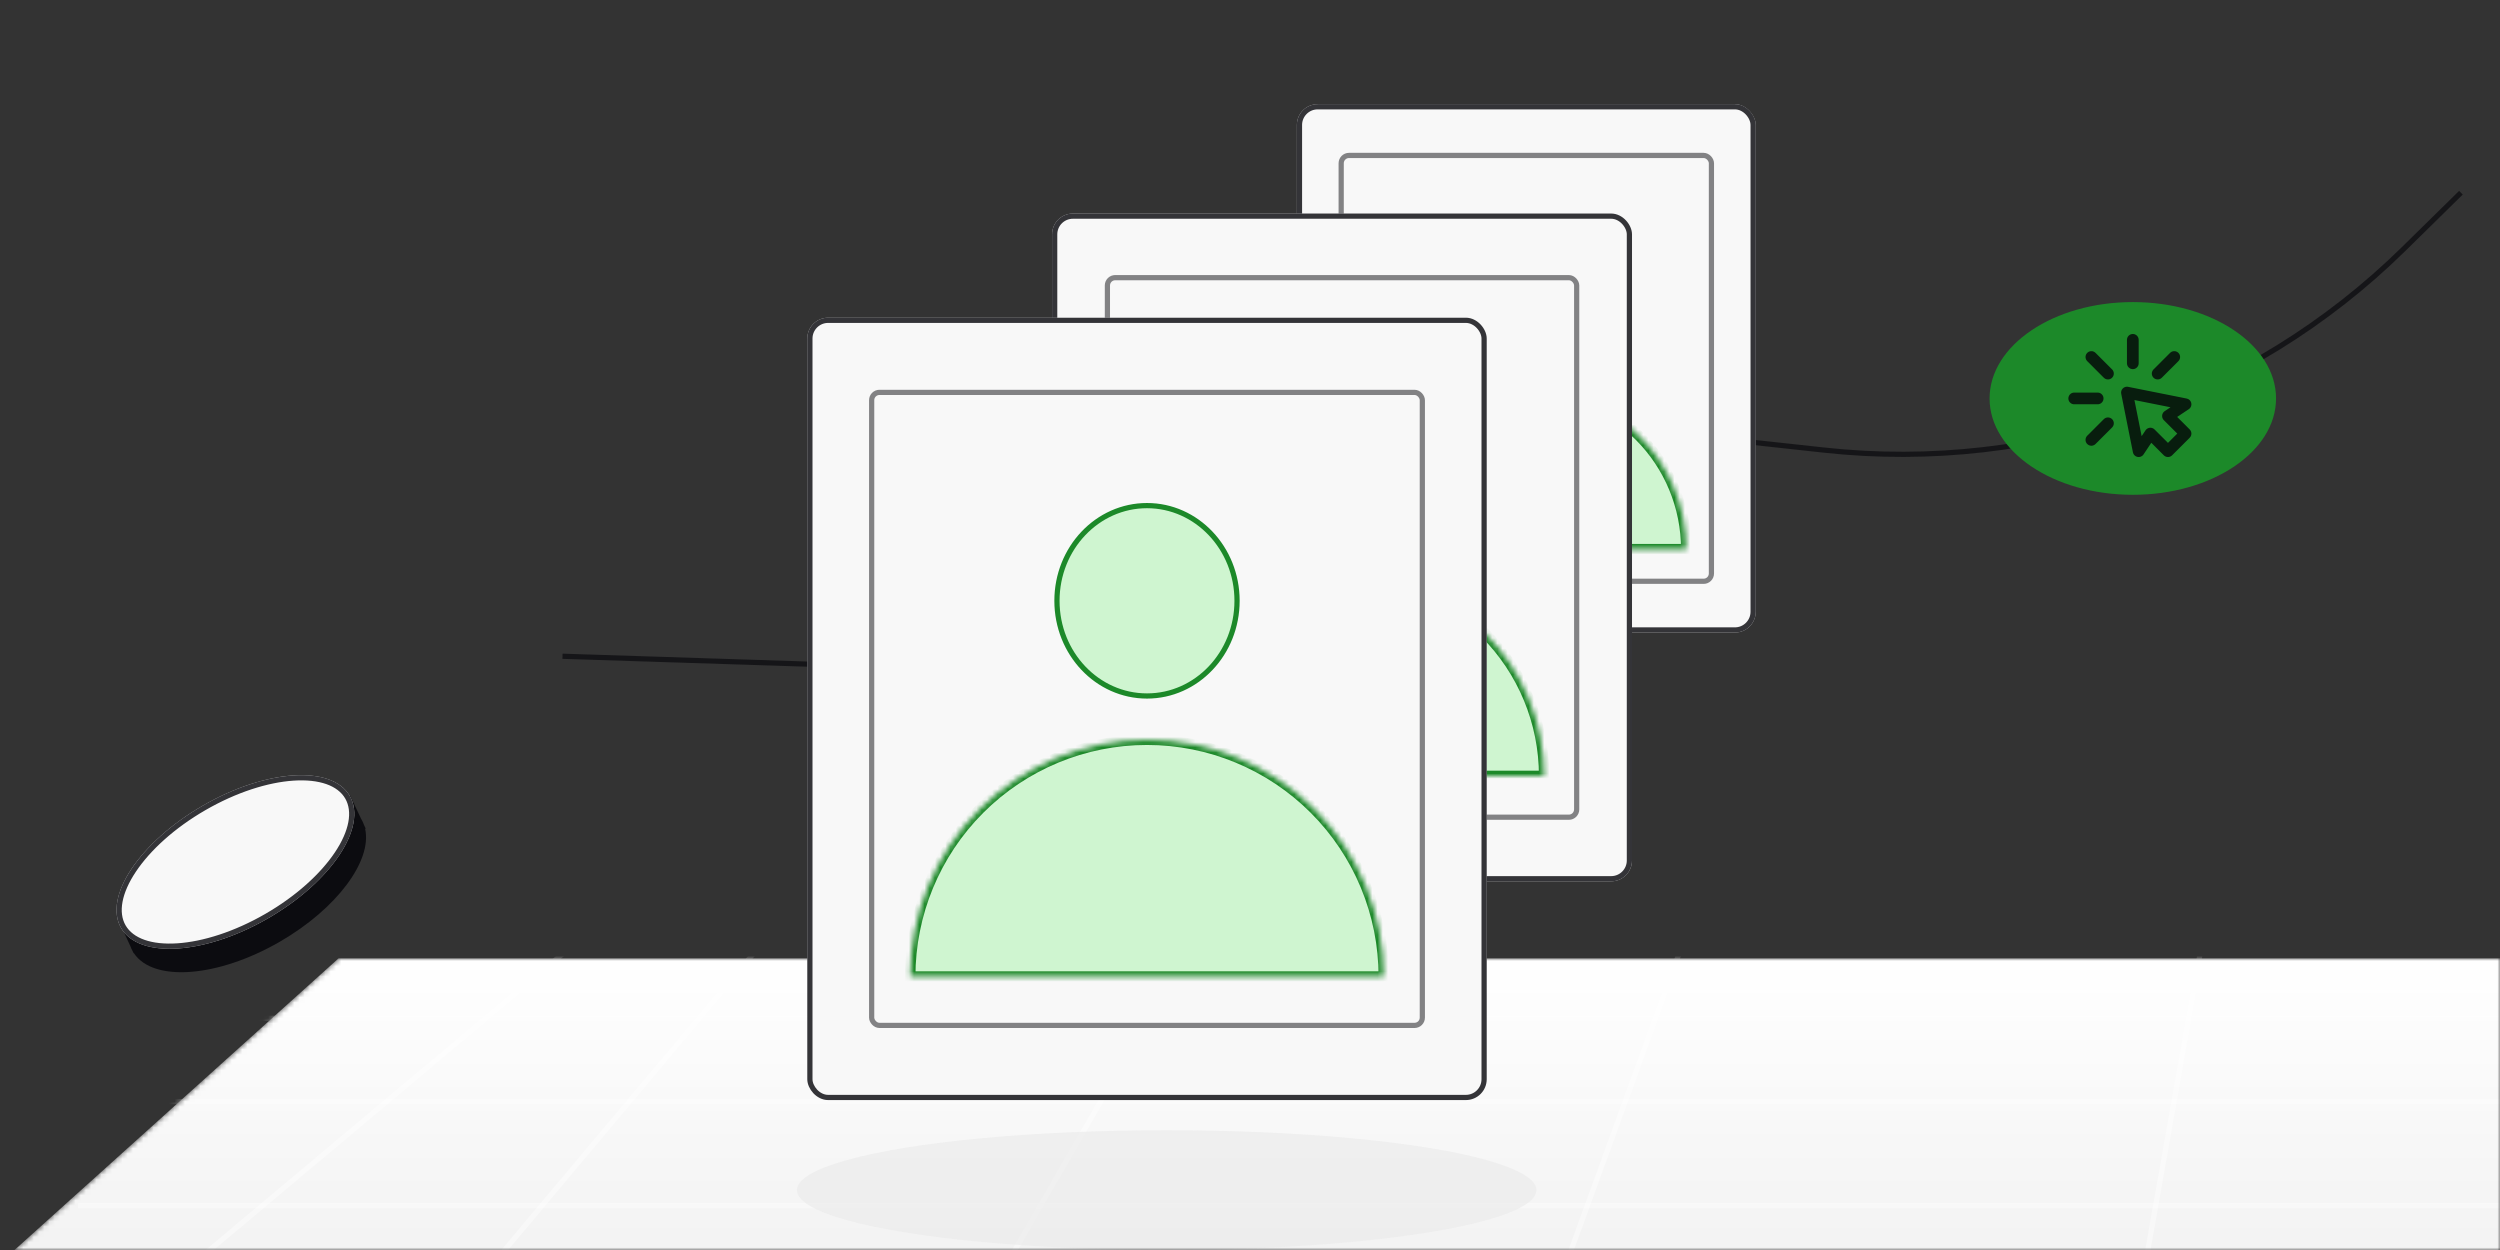 <svg width="480" height="240" viewBox="0 0 480 240" fill="none" xmlns="http://www.w3.org/2000/svg">
<rect x="0" y="0" width="480" height="240" fill="#333333" stroke="none"/>
<mask id="mask0_18962_102655" style="mask-type:alpha" maskUnits="userSpaceOnUse" x="0" y="0" width="480" height="240">
<rect width="480" height="240" fill="#D9D9D9"/>
</mask>
<g mask="url(#mask0_18962_102655)">
<mask id="mask1_18962_102655" style="mask-type:alpha" maskUnits="userSpaceOnUse" x="-15" y="184" width="550" height="72">
<path d="M65 184H535V256H-15L65 184Z" fill="url(#paint0_linear_18962_102655)"/>
</mask>
<g mask="url(#mask1_18962_102655)">
<path d="M65 184H535V256H-15L65 184Z" fill="url(#paint1_linear_18962_102655)"/>
<line opacity="0.4" x1="15" y1="195.5" x2="535" y2="195.5" stroke="white"/>
<line opacity="0.4" x1="15" y1="211.5" x2="535" y2="211.5" stroke="white"/>
<line opacity="0.4" x1="15" y1="231.5" x2="535" y2="231.5" stroke="white"/>
<line opacity="0.4" x1="8.431" y1="266.705" x2="170.833" y2="130.434" stroke="white"/>
<line opacity="0.4" x1="63.481" y1="279.833" x2="199.752" y2="117.431" stroke="white"/>
<line opacity="0.4" x1="165.702" y1="290.502" x2="271.702" y2="106.905" stroke="white"/>
<line opacity="0.4" x1="280.412" y1="298.39" x2="352.92" y2="99.175" stroke="white"/>
<line opacity="0.4" x1="401.236" y1="303.256" x2="438.05" y2="94.477" stroke="white"/>
</g>
<ellipse opacity="0.6" cx="224" cy="228.5" rx="71" ry="11.5" fill="#E9E9E9"/>
<path fill-rule="evenodd" clip-rule="evenodd" d="M70.108 159.14C71.479 165.266 64.678 174.489 53.703 180.826C41.811 187.692 29.435 188.619 25.708 183.01L25.659 183.032L25.469 182.619C25.301 182.321 25.158 182.012 25.041 181.692L23.409 178.157L24.09 177.843L24.625 179.001C24.78 172.976 31.288 164.898 41.202 159.174C51.755 153.081 62.689 151.665 67.622 155.343L66.535 153.035L67.214 152.715L69.306 157.16C69.34 157.215 69.373 157.27 69.405 157.326C69.614 157.689 69.785 158.068 69.919 158.463L70.214 159.09L70.108 159.14Z" fill="#030308" fill-opacity="0.8"/>
<ellipse cx="45.203" cy="165.5" rx="25.348" ry="12.501" transform="rotate(-30 45.203 165.5)" fill="#F8F8F8"/>
<path d="M66.722 153.076C68.3 155.81 67.539 159.709 64.729 163.915C61.939 168.091 57.213 172.423 51.203 175.893C45.193 179.363 39.079 181.289 34.067 181.618C29.02 181.949 25.262 180.658 23.683 177.924C22.105 175.19 22.866 171.29 25.676 167.085C28.466 162.908 33.192 158.577 39.202 155.107C45.212 151.637 51.326 149.71 56.338 149.382C61.386 149.051 65.144 150.342 66.722 153.076Z" stroke="#030308" stroke-opacity="0.8"/>
<path d="M108 126L195.974 128.826C219.483 129.582 242.435 121.58 260.38 106.373V106.373C280.248 89.536 306.162 81.603 332.051 84.433L350.222 86.419C391.22 90.9 432.063 76.734 461.48 47.828L472.5 37" stroke="#030308" stroke-opacity="0.6"/>
<rect x="249" y="20" width="88.103" height="101.452" rx="4" fill="#F8F8F8"/>
<rect x="249.5" y="20.5" width="87.103" height="100.452" rx="3.5" stroke="#030308" stroke-opacity="0.8"/>
<rect opacity="0.6" x="257.509" y="29.844" width="71.085" height="81.764" rx="1.5" stroke="#030308" stroke-opacity="0.8"/>
<path d="M304.566 56.71C304.566 63.463 299.386 68.891 293.052 68.891C286.718 68.891 281.538 63.463 281.538 56.71C281.538 49.956 286.718 44.528 293.052 44.528C299.386 44.528 304.566 49.956 304.566 56.71Z" fill="#CFF5D0" stroke="#1C8929"/>
<mask id="path-21-inside-1_18962_102655" fill="white">
<path d="M323.755 105.434C323.755 97.291 320.52 89.481 314.762 83.724C309.004 77.966 301.195 74.731 293.052 74.731C284.909 74.731 277.1 77.966 271.342 83.724C265.584 89.481 262.349 97.291 262.349 105.434L293.052 105.434H323.755Z"/>
</mask>
<path d="M323.755 105.434C323.755 97.291 320.52 89.481 314.762 83.724C309.004 77.966 301.195 74.731 293.052 74.731C284.909 74.731 277.1 77.966 271.342 83.724C265.584 89.481 262.349 97.291 262.349 105.434L293.052 105.434H323.755Z" fill="#CFF5D0" stroke="#1C8929" stroke-width="2" mask="url(#path-21-inside-1_18962_102655)"/>
<rect x="202" y="41" width="111.345" height="128.215" rx="4" fill="#F8F8F8"/>
<rect x="202.5" y="41.5" width="110.345" height="127.215" rx="3.5" stroke="#030308" stroke-opacity="0.8"/>
<rect opacity="0.6" x="212.622" y="53.309" width="90.1" height="103.597" rx="1.5" stroke="#030308" stroke-opacity="0.8"/>
<path d="M272.356 87.394C272.356 95.995 265.757 102.921 257.672 102.921C249.588 102.921 242.989 95.995 242.989 87.394C242.989 78.793 249.588 71.867 257.672 71.867C265.757 71.867 272.356 78.793 272.356 87.394Z" fill="#CFF5D0" stroke="#1C8929"/>
<mask id="path-26-inside-2_18962_102655" fill="white">
<path d="M296.474 148.971C296.474 138.68 292.386 128.81 285.109 121.534C277.833 114.257 267.963 110.169 257.672 110.169C247.381 110.169 237.512 114.257 230.235 121.534C222.958 128.81 218.87 138.68 218.87 148.971L257.672 148.971H296.474Z"/>
</mask>
<path d="M296.474 148.971C296.474 138.68 292.386 128.81 285.109 121.534C277.833 114.257 267.963 110.169 257.672 110.169C247.381 110.169 237.512 114.257 230.235 121.534C222.958 128.81 218.87 138.68 218.87 148.971L257.672 148.971H296.474Z" fill="#CFF5D0" stroke="#1C8929" stroke-width="2" mask="url(#path-26-inside-2_18962_102655)"/>
<rect x="155" y="61" width="130.448" height="150.213" rx="4" fill="#F8F8F8"/>
<rect x="155.5" y="61.5" width="129.448" height="149.213" rx="3.5" stroke="#030308" stroke-opacity="0.8"/>
<rect opacity="0.6" x="167.359" y="75.336" width="105.73" height="121.542" rx="1.5" stroke="#030308" stroke-opacity="0.8"/>
<path d="M237.513 115.353C237.513 125.473 229.747 133.63 220.224 133.63C210.701 133.63 202.936 125.473 202.936 115.353C202.936 105.234 210.701 97.077 220.224 97.077C229.747 97.077 237.513 105.234 237.513 115.353Z" fill="#CFF5D0" stroke="#1C8929"/>
<mask id="path-31-inside-3_18962_102655" fill="white">
<path d="M265.683 187.495C265.683 175.439 260.894 163.876 252.369 155.351C243.843 146.825 232.281 142.036 220.224 142.036C208.168 142.036 196.605 146.825 188.08 155.351C179.554 163.876 174.765 175.439 174.765 187.495L220.224 187.495H265.683Z"/>
</mask>
<path d="M265.683 187.495C265.683 175.439 260.894 163.876 252.369 155.351C243.843 146.825 232.281 142.036 220.224 142.036C208.168 142.036 196.605 146.825 188.08 155.351C179.554 163.876 174.765 175.439 174.765 187.495L220.224 187.495H265.683Z" fill="#CFF5D0" stroke="#1C8929" stroke-width="2" mask="url(#path-31-inside-3_18962_102655)"/>
<ellipse cx="409.5" cy="76.5" rx="27.5" ry="18.5" fill="#1C8929"/>
<path d="M409.5 65.25V69.75" stroke="#030308" stroke-opacity="0.8" stroke-width="2.25" stroke-linecap="round" stroke-linejoin="round"/>
<path fill-rule="evenodd" clip-rule="evenodd" d="M408.375 75.375L419.625 77.625L416.25 79.875L419.625 83.25L416.25 86.625L412.875 83.25L410.625 86.625L408.375 75.375Z" stroke="#030308" stroke-opacity="0.8" stroke-width="2.25" stroke-linecap="round" stroke-linejoin="round"/>
<path d="M417.455 68.545L414.273 71.727" stroke="#030308" stroke-opacity="0.8" stroke-width="2.25" stroke-linecap="round" stroke-linejoin="round"/>
<path d="M401.545 84.455L404.727 81.273" stroke="#030308" stroke-opacity="0.8" stroke-width="2.25" stroke-linecap="round" stroke-linejoin="round"/>
<path d="M398.25 76.5H402.75" stroke="#030308" stroke-opacity="0.8" stroke-width="2.25" stroke-linecap="round" stroke-linejoin="round"/>
<path d="M401.545 68.545L404.727 71.727" stroke="#030308" stroke-opacity="0.8" stroke-width="2.25" stroke-linecap="round" stroke-linejoin="round"/>
</g>
<defs>
<linearGradient id="paint0_linear_18962_102655" x1="275" y1="184" x2="275" y2="256" gradientUnits="userSpaceOnUse">
<stop stop-color="#1F2329"/>
<stop offset="1" stop-color="#16181C"/>
</linearGradient>
<linearGradient id="paint1_linear_18962_102655" x1="275" y1="184" x2="275" y2="256" gradientUnits="userSpaceOnUse">
<stop stop-color="white"/>
<stop offset="1" stop-color="#EFEFEF"/>
</linearGradient>
</defs>
</svg>
